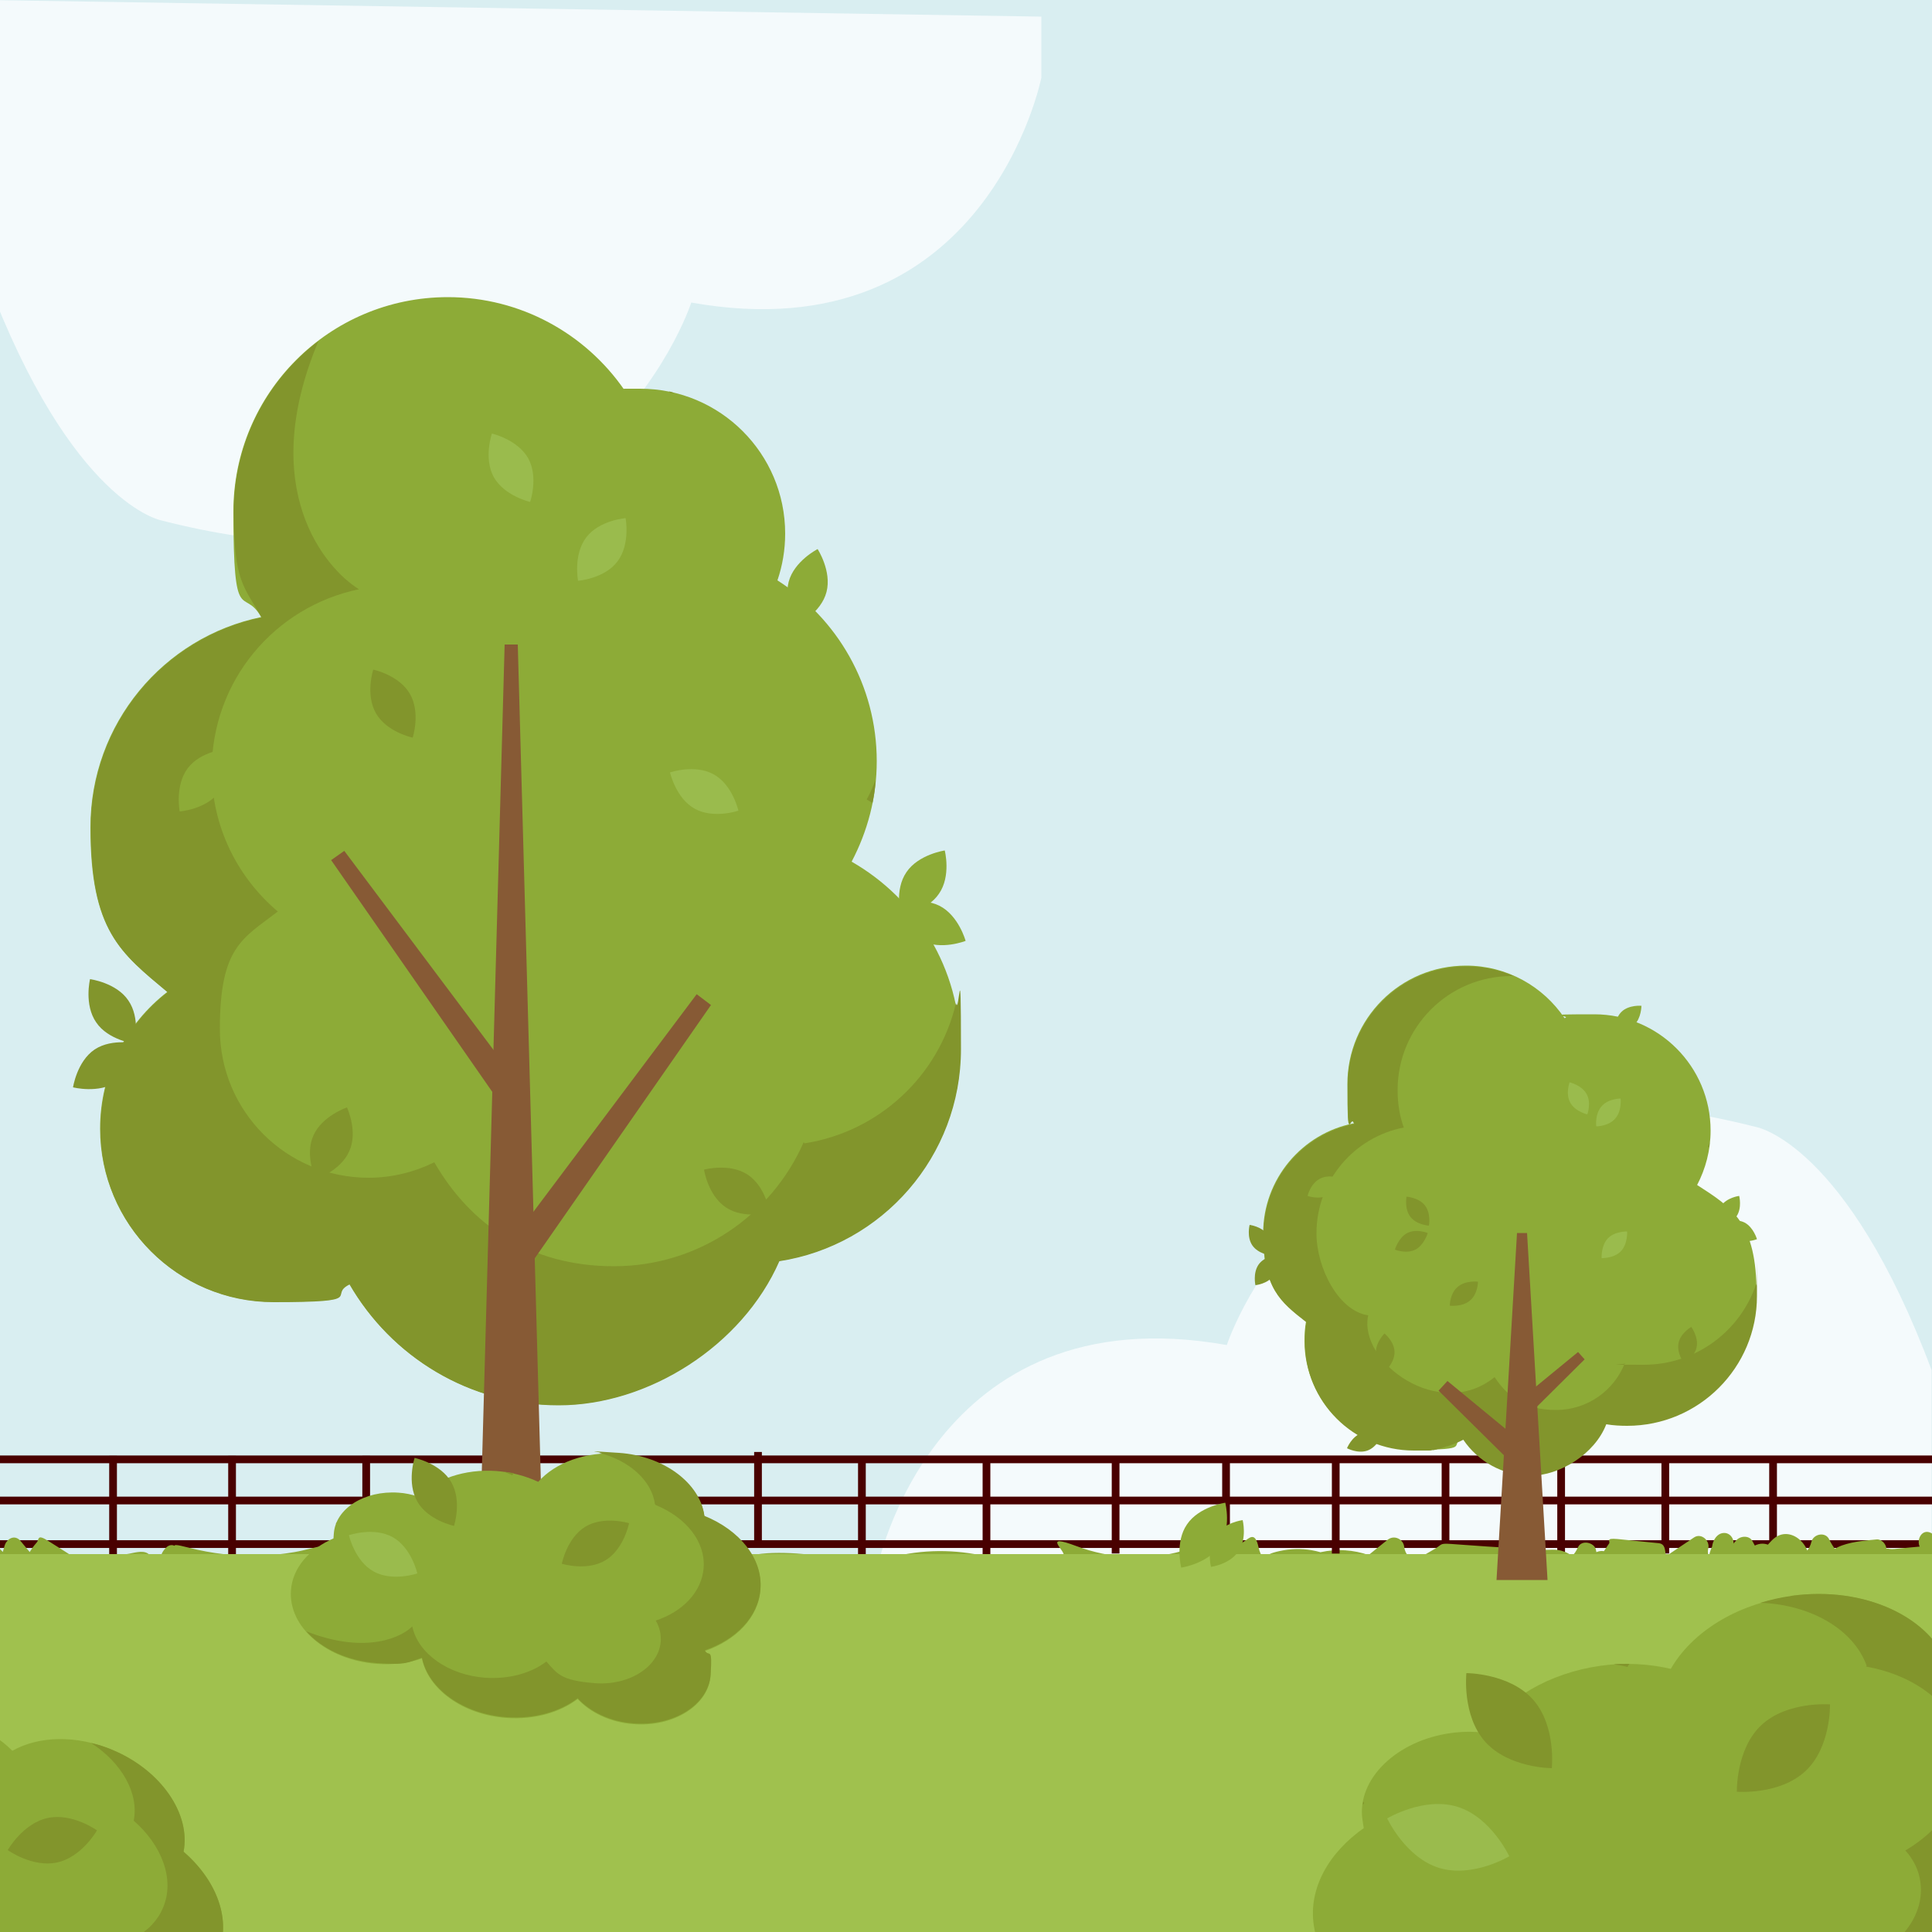 <?xml version="1.0" encoding="UTF-8"?>
<svg id="Laag_1" data-name="Laag 1" xmlns="http://www.w3.org/2000/svg" xmlns:xlink="http://www.w3.org/1999/xlink" viewBox="0 0 500 500">
  <rect x="0" y="0" width="500" height="500" fill="#333333" stroke="none"/>
  <defs>
    <style>
      .cls-1 {
        stroke: #490000;
        stroke-miterlimit: 10;
        stroke-width: 2px;
      }

      .cls-1, .cls-2 {
        fill: none;
      }

      .cls-3 {
        clip-path: url(#clippath);
      }

      .cls-2, .cls-4, .cls-5, .cls-6, .cls-7, .cls-8, .cls-9, .cls-10 {
        stroke-width: 0px;
      }

      .cls-4 {
        fill: #82952c;
      }

      .cls-5 {
        fill: #f4fafc;
      }

      .cls-6 {
        fill: #9abb4d;
      }

      .cls-7 {
        fill: #d9eef1;
      }

      .cls-8 {
        fill: #a0c14e;
      }

      .cls-9 {
        fill: #8dab37;
      }

      .cls-10 {
        fill: #875a35;
      }
    </style>
    <clipPath id="clippath">
      <rect class="cls-2" x="0" y="0" width="500" height="500"/>
    </clipPath>
  </defs>
  <g class="cls-3">
    <line class="cls-1" x1="167.67" y1="375.77" x2="167.67" y2="400.29"/>
    <rect class="cls-7" x="0" y="0" width="500" height="472.6"/>
    <line class="cls-1" x1="94.77" y1="376.77" x2="94.77" y2="401.29"/>
    <line class="cls-1" x1="60.06" y1="376.77" x2="60.06" y2="402.54"/>
    <line class="cls-1" x1="29.26" y1="376.77" x2="29.26" y2="402.54"/>
    <path class="cls-5" d="M226.9,406.3s14.2-71.8,90.6-58.2c0,0,27.3-84.5,137.1-56.4,0,0,23.3,4.2,45.3,62.9v71.7l-273-4.3v-15.7h0Z"/>
    <line class="cls-1" x1="374.1" y1="377.53" x2="374.1" y2="402.05"/>
    <line class="cls-1" x1="404.02" y1="377.53" x2="404.02" y2="402.05"/>
    <line class="cls-1" x1="430.98" y1="377.53" x2="430.98" y2="402.05"/>
    <line class="cls-1" x1="458.87" y1="376.92" x2="458.87" y2="401.44"/>
    <line class="cls-1" x1="-.45" y1="377.68" x2="503.85" y2="377.68"/>
    <line class="cls-1" x1="-.45" y1="388.33" x2="503.85" y2="388.33"/>
    <line class="cls-1" x1="-.45" y1="399.61" x2="503.85" y2="399.61"/>
    <path class="cls-5" d="M269.5,20.1s-14.2,71.8-90.6,58.2c0,0-27.3,84.5-137.1,56.4,0,0-23.3-4.2-45.3-62.9V0l273,4.3v15.8Z"/>
    <path class="cls-9" d="M-1.1,406.3c-.3-1.4,0-2.5.6-3.7l-3.9.5c1.5,1.5,3.1,3.1,4.6,4.6s3.7.7,4.2-1.1,1.1-3.8,1.6-5.8l-4.2,1.1,4.9,5.9c1.2,1.4,3.9.7,4.2-1.1.3-1.8.9-3.2,2.1-4.5l-3,.4c2.1,1.4,4.2,2.7,6.4,4.1,2.2,1.4,1.9,1.5,3,1.8s1.9,0,2.8-.2c5.1-.7,10.2-1.5,15.4-2.2l-2.4-.6c1.1,1.4,2.3,2.7,3.4,4.1s2.8,1,3.5,0c1.4-1.8,2.8-3.7,4.3-5.5s-1.2-5.9-3.5-3.5c-2.3,2.4-1.3,4.7,1,5.9,2.3,1.2,4.9-.7,6.3-2.7l-2.8,1.1c9.7,2.5,19.8,3,29.6,1.3,9.8-1.7,9.7-3.1,14.7-.9s8.3,3.8,12.9,4.7c18.2,3.5,36.5-3.4,54.8-1.7,2.6.2,5.1.9,7.7.8s4.6-1.1,6.9-2.3c4.1-2,9,.9,8.5,5.7s3.6,3.4,4.7,1.3,1.2-2.4,1.8-3.5,1.1-1.5,2.4-2,3.8-1.2,5.8-1.4c4.2-.5,8.6-.1,12.8.3s9.4,1,14.2,1.5,2,.4,2.9.3,2.2-.6,3.3-.9c2.2-.6,4.5-1.1,6.8-1.4,4.5-.6,9.1-.6,13.6.2s8.6,2.5,13,3.7c6.8,1.9,15.7,0,16.6-8.2l-3.2,2.4c6.5,2.5,13.6,3.5,20.5,3s6.7-.8,9.9-1.8,2.5-.9,3.9-.9.9.2,1.4.2c.2,0,.4.1.6.2.4.3.4,0,0-.7-1.1,2.1,1.2,4.9,3.4,3.4s5-3.4,7.5-5.1l-3.7-1.5c1.5,8.1,10.8,12.7,18.5,10.7s3.6-1.4,5-2.7,2.5-1.9,2.6-2.5l-1.2-1.4c0-.5.6-.7,1.4-.3,1.9-.3,1.4-.3.2-1.1-4.7-3.2-10.5-4.1-16-2.9s-2.2,1.9-1.7,3.1,1,3,1.6,4.5,2.7,2.4,4.2,1.1c4.9-4.2,12-5.3,18-2.8s2.1.4,3-.4c2.1-1.7,4.1-3.3,6.2-5l-4.3-1.8c.5,3.6,2.4,6.8,5.8,8.3s7.2-3.4,11-4.1,4.9.3,7,.4l8,.5c1.6.1,13.2.2,13.3,1.1l.3-1.9.4-.3c-2.7,1.8-.4,5.6,2.5,4.3s4.6-3.2,5.8-5.8l-4.6-.6c.4,1.8.8,3.7,1.2,5.5s4.3,2.4,4.8,0,1.5-4.5,0-4.1l2.8,3.7c1.2-1.8,2.4-3.6,3.7-5.3l-2.2,1.2c3.3.3,6.6.7,9.9,1l-2.4-1.8c.3,1.8.5,3.5.8,5.3s2.4,2.3,3.7,1.5c3.5-2.3,7-4.7,10.4-7l-3.7-2.8c-.8,3.6.6,7.4,3.7,9.5s3.3,1.8,4.9,1.3,2-1.6,2.8-2.4,2-2.1,3-3.2.9-3.1-.5-3.9c-3.9-2.2-8.4.5-8.7,4.9l4.9-.7c-.2-1.4.3-2.7,1.2-3.7,1.6-1.8,0-4.8-2.4-4.2s-3.6,4.9-1.4,7.1c3.2,3.1,7-.2,9-2.8h-4.3c.9,1.6,1.8,3.2,2.6,4.7s4.9,1.3,4.7-1.3l-.7-.5c-1.3,2.4,1.9,5.2,3.9,3s2.6-2.8,4-4.2l-3.9-.5c.1.2,2.6-1.2,3.3.2s.2.9-.1,1.4c-1,1.4.3,4,2.2,3.8,4.2-.6,7.7-3.2,8.7-7.5l-4.6.6c1.2,2.4,2.8,4.5,4.9,6.2s5.3-.4,3.9-3c-.2.8-.2,1,.2.6.3-.2.5-.3.8-.4.6-.2,1.3-.2,1.9-.3,1.6-.2,3.2-.3,4.9-.5l-2.5-2.5c-.6,7.3,11.5,4.6,15.3,4.3l-2.5-2.5c.2,2.7,1.2,5,3.4,6.7s3.8.9,4.2-1.1c.8-4.1-.2-7.7-2.8-10.9l-3,3.9c2.8,2,5.5,3.9,8.3,5.9s5.1-2.5,2.5-4.3-5.5-3.9-8.3-5.9-4.7,1.9-3,3.9,1.9,3.9,1.5,6l4.2-1.1c-1.1-.9-1.8-1.8-1.9-3.2s-1.1-2.6-2.5-2.5c-2.2.2-4.3.4-6.5.6s-1.6.2-2.4.2-1.4-.3-1.4,0c0-1.2-1.2-2.6-2.5-2.5-3.9.4-16,1-12.1,8.2l3.9-3c-1.8-1.5-3.1-3.1-4.1-5.2s-4.1-1.4-4.6.6-1.8,3.6-3.8,3.9l2.2,3.8c3.6-5.2-3.6-13.1-8.6-8.1s-1.8,6.2,1.6,6.7,5.4-2.5,3.8-5.2-2.8-1.7-3.9-.5-2.6,2.8-4,4.2l3.9,3c1.4-2.6.5-6.1-2.6-7.1s-6.3,1.9-6,5.1l4.7-1.3c-.9-1.6-1.8-3.2-2.6-4.7s-3.2-1.4-4.3,0c-.3.4-.7.8-1.1,1.2.2.8-.1,1.4-.9,1.9l-2.4-4.2c-2.2,2.5-3,5.3-2.5,8.6s4.7,2,4.9-.7.8-.8,1.2-.6l-.5-3.9c-1.5,1.6-3.1,3.3-4.6,4.9l1.8-.7c-2.1-.3-3.5-2.7-3-4.6s-1.8-4.1-3.7-2.8c-3.5,2.3-7,4.7-10.4,7l3.7,1.5c-.3-1.8-.5-3.5-.8-5.3s-1.4-1.7-2.4-1.8c-3.3-.3-6.6-.7-9.9-1s-1.7.6-2.2,1.2c-1.2,1.8-2.4,3.6-3.7,5.3s.8,4.2,2.8,3.7c3.2-.8,3.2-5.1.5-6.7s-6,1.8-6.6,4.7h4.8c-.4-1.8-.8-3.7-1.2-5.5s-3.7-2.6-4.6-.6-2.1,3.1-4,4l2.5,4.3c3-1.9,1.6-5.3-1.1-6.7s-4.3-.8-6.4-.9l-7-.4c-5-.3-10-.6-15.1-1s-3.7-.2-5.9,1.1-4.3,2.5-6.5,3.8l1.9-.3c-1.8-.6-3.2-2.1-3.4-4s-2.5-3.2-4.3-1.8-4.1,3.3-6.2,5l3-.4c-8.1-3.5-17.3-2.2-24,3.6l4.2,1.1c-.5-1.5-1-3-1.6-4.5l-1.7,3.1c3.2-.7,6.5-.4,9.6.9s3.9,3.4,6.2,2.4c4.4-1.9,1.9-8.7-2.9-7.3s-3.5,2.9-5.4,4.2-3.7,1.4-5.7,1.2c-4.2-.4-8-3.2-8.9-7.4s-2.4-2.3-3.7-1.5c-2.5,1.7-5,3.4-7.5,5.1l3.4,3.4c1.4-2.6.4-5.1-2.3-6.3s-6.5-.6-9.7.3c-9.1,2.6-18.6,2-27.4-1.3s-3,1-3.2,2.4c-.5,4.1-6,4.4-9,3.7-4.3-.9-8.2-2.8-12.5-3.7-8.2-1.7-16.8-1.4-24.8,1s-9.1,0-13.5-.5-8.2-1-12.4-1.1-7.8.2-11.5,1.3c-3.7,1.1-3.8,1.1-5.2,2.2s-2.6,4.3-3.6,6.2l4.7,1.3c.4-3.8-1.6-7.4-4.7-9.5s-7.6-2.4-11.3-.4c-3.7,2-4.3,1.8-7.1,1.4s-5-.7-7.6-.8c-5-.2-10.1.1-15.1.6-9.7,1-19.4,2.7-29.1,2.2s-9.5-1.1-13.9-2.8c-4.4-1.7-8.4-4.6-13.7-3.8-3,.4-5.9,1.4-8.9,1.9s-5.7.8-8.6.9c-6.4.2-12.6-.5-18.8-2.1-6.2-1.6-2.2.2-2.8,1.1-.9.8-.7,1.7.5,2.9l-3.5-3.5c-1.4,1.8-2.8,3.7-4.3,5.5h3.5c-1.1-1.3-2.4-3.6-3.9-4.5s-3.8,0-5.4.2c-4.5.6-8.9,1.3-13.4,1.9l1.9.3c-2.9-1.9-5.8-3.7-8.8-5.6s-2.3-.4-3,.4c-1.7,1.9-2.9,4.1-3.4,6.7l4.2-1.1c-1.6-2-3.3-3.9-4.9-5.9-1.6-2-3.7-.6-4.2,1.1s-1.1,3.8-1.6,5.8l4.2-1.1c-1.5-1.5-3.1-3.1-4.6-4.6s-3.1-.9-3.9.5c-1.3,2.4-1.7,4.9-1.1,7.6s5.5,1.8,4.8-1.3h0l-.1-.6Z"/>
    <rect class="cls-8" x="0" y="402.2" width="500" height="97.8"/>
    <path class="cls-9" d="M248.5,271.3c0-20.7-11.3-38.7-28.1-48.3,4.1-7.8,6.5-16.6,6.5-26,0-19.7-10.3-37-25.7-46.8,1.3-3.8,2-7.9,2-12.1,0-20.7-16.8-37.5-37.5-37.5s-2.8,0-4.2.2c-10-14.4-26.7-23.9-45.6-23.9-30.7,0-55.5,24.9-55.5,55.5s2.6,19.2,7.2,27.3c-25.3,5.2-44.2,27.6-44.2,54.4s7.7,32.4,19.9,42.6c-10.6,8.2-17.4,21-17.4,35.4,0,24.7,20,44.8,44.8,44.8s13.8-1.7,19.7-4.6c10.8,18.7,30.9,31.3,54.1,31.3s47.5-15.4,57.1-37.3c26.6-4.1,47-27.1,47-54.9l-.1-.1Z"/>
    <g>
      <path class="cls-4" d="M224.3,206.9c.5.3,1,.6,1.5.9.4-1.9.7-3.9.8-5.9-.7,1.7-1.4,3.4-2.3,5Z"/>
      <path class="cls-4" d="M174.6,101.7c-.5-.1-.9-.3-1.4-.4,0,.1.2.3.3.4h1.1Z"/>
      <path class="cls-4" d="M208,295.6c-8.3,18.9-27.2,32.1-49.1,32.1s-37.2-10.8-46.5-26.9c-5.1,2.5-10.9,4-17,4-21.3,0-38.5-17.2-38.5-38.5s5.9-23.4,15-30.4c-10.4-8.8-17.1-21.9-17.1-36.6,0-23.1,16.3-42.3,38.1-46.8-8.6-5.3-26.6-25.9-10.5-64.2-13.3,10.1-21.9,26.2-21.9,44.2s2.6,19.2,7.2,27.3c-25.3,5.2-44.2,27.6-44.2,54.4s7.7,32.4,19.9,42.6c-10.6,8.2-17.4,21-17.4,35.4,0,24.7,20,44.8,44.8,44.8s13.8-1.7,19.7-4.6c10.8,18.7,30.9,31.3,54.1,31.3s47.5-15.4,57.1-37.3c26.6-4.1,47-27.1,47-54.9s-.5-8.1-1.3-11.9c-4.4,18.8-19.9,33.3-39.2,36.3l-.2-.3Z"/>
    </g>
    <polygon class="cls-10" points="127.4 327.8 133.7 332.4 184 260.1 180.3 257.3 127.4 327.8"/>
    <polygon class="cls-10" points="135.8 282.5 130.2 286.6 85.7 222.6 89.1 220.2 135.8 282.5"/>
    <polygon class="cls-10" points="140.9 416.6 123.7 416.6 130.6 166.8 134 166.8 140.9 416.6"/>
    <path class="cls-9" d="M204.1,150.6c1.4-5.4,7.5-8.5,7.5-8.5,0,0,3.7,5.7,2.3,11.1-1.4,5.4-7.5,8.5-7.5,8.5,0,0-3.7-5.7-2.3-11.1Z"/>
    <path class="cls-9" d="M48.6,198.8c3.4-4.5,10.2-5,10.2-5,0,0,1.3,6.7-2.1,11.2s-10.2,5-10.2,5c0,0-1.3-6.7,2.1-11.2Z"/>
    <path class="cls-6" d="M151.7,139.1c3.4-4.5,10.2-5,10.2-5,0,0,1.3,6.7-2.1,11.2s-10.2,5-10.2,5c0,0-1.3-6.7,2.1-11.2Z"/>
    <path class="cls-6" d="M136.7,118.6c2.7,4.9.5,11.3.5,11.3,0,0-6.6-1.5-9.4-6.4-2.7-4.9-.5-11.3-.5-11.3,0,0,6.6,1.5,9.4,6.4Z"/>
    <path class="cls-6" d="M184.7,200.4c4.9,2.7,6.4,9.4,6.4,9.4,0,0-6.4,2.2-11.3-.5s-6.4-9.4-6.4-9.4c0,0,6.4-2.2,11.3.5Z"/>
    <path class="cls-4" d="M90.4,297.9c-2.2,5.1-8.7,7.3-8.7,7.3,0,0-2.9-6.2-.6-11.3,2.2-5.1,8.7-7.3,8.7-7.3,0,0,2.9,6.2.6,11.3Z"/>
    <path class="cls-4" d="M97.3,184.6c-2.8-4.9-.7-11.3-.7-11.3,0,0,6.7,1.4,9.5,6.3,2.8,4.9.7,11.3.7,11.3,0,0-6.7-1.4-9.5-6.3Z"/>
    <path class="cls-4" d="M193.5,304c4.7,3.1,5.7,9.8,5.7,9.8,0,0-6.6,1.8-11.3-1.3-4.7-3.1-5.7-9.8-5.7-9.8,0,0,6.6-1.8,11.3,1.3h0Z"/>
    <path class="cls-9" d="M238.6,243.5c-5-2.5-6.8-9.1-6.8-9.1,0,0,6.3-2.5,11.3,0s6.8,9.1,6.8,9.1c0,0-6.3,2.5-11.3,0Z"/>
    <path class="cls-9" d="M243,231.3c-3.1,4.6-9.9,5.6-9.9,5.6,0,0-1.7-6.6,1.5-11.2,3.1-4.6,9.9-5.6,9.9-5.6,0,0,1.7,6.6-1.5,11.2Z"/>
    <line class="cls-1" x1="317.3" y1="377.53" x2="317.3" y2="402.05"/>
    <path class="cls-4" d="M24.9,264.6c-3.2-4.6-1.6-11.2-1.6-11.2,0,0,6.8.9,9.9,5.5,3.2,4.6,1.6,11.2,1.6,11.2,0,0-6.8-.9-9.9-5.5h0Z"/>
    <path class="cls-4" d="M30.2,280c-4.7,3.1-11.3,1.4-11.3,1.4,0,0,1-6.7,5.6-9.8,4.7-3.1,11.3-1.4,11.3-1.4,0,0-1,6.7-5.6,9.8Z"/>
    <g>
      <g>
        <path class="cls-9" d="M439.2,306.7c2.2-4.2,3.5-9,3.5-14.1,0-16.6-13.5-30.1-30.1-30.1s-5.2.3-7.7,1c-5.5-8.2-14.9-13.6-25.5-13.6-17,0-30.7,13.7-30.7,30.7s.6,6.9,1.7,10.1c-13.4,2.6-23.5,14.4-23.5,28.5s4.3,17.5,11.1,22.8c-.3,1.6-.4,3.3-.4,5,0,15.6,12.6,28.2,28.2,28.2s8.9-1.1,12.8-3.1c3.8,5.6,10.2,9.3,17.5,9.3s16.5-5.5,19.5-13.3c1.8.3,3.6.4,5.4.4,18.6,0,33.6-15.1,33.6-33.6s-6.2-22.3-15.5-28.3l.1.1Z"/>
        <g>
          <path class="cls-4" d="M442.5,295.7c-.2.3-.3.7-.5,1,.1,0,.2.2.3.2,0-.4.1-.8.2-1.3v.1Z"/>
          <path class="cls-4" d="M454.5,332.3c-4.1,12.2-15.6,20.9-29.1,20.9s-3.3-.1-4.9-.4c-2.8,7.1-9.7,12.1-17.8,12.1s-12.5-3.4-15.9-8.5c-14.3,11.6-35.4-4-32.7-16-7.7-1.1-13.4-12.3-13.4-21.2,0-13.6,9.7-24.9,22.6-27.4-1.1-3-1.6-6.3-1.6-9.7,0-16.3,13.2-29.5,29.5-29.5s.3,0,.5,0c-3.7-1.6-7.8-2.5-12.2-2.5-17,0-30.7,13.7-30.7,30.7s.6,6.9,1.7,10.1c-13.4,2.6-23.5,14.4-23.5,28.5s4.3,17.5,11.1,22.8c-.3,1.6-.4,3.3-.4,5,0,15.6,12.6,28.2,28.2,28.2s1.1,0,1.6,0h2.3c.3,0,.6,0,.8-.1.3,0,.5,0,.8-.1.2,0,.5-.1.7-.2.3,0,.5-.1.8-.2.2,0,.4-.1.6-.2.3,0,.6-.2.9-.3h.2c1.4-.5,2.8-1,4.1-1.7,3.8,5.6,10.2,9.3,17.5,9.3s16.5-5.5,19.5-13.3c1.8.3,3.6.4,5.4.4,18.6,0,33.6-15.1,33.6-33.6s0-1.8-.1-2.7l-.1-.4Z"/>
        </g>
      </g>
      <g>
        <path class="cls-9" d="M419.7,261.8c1.9-1.8,5.1-1.5,5.1-1.5,0,0,0,3.2-1.9,5s-5.1,1.5-5.1,1.5c0,0,0-3.2,1.9-5Z"/>
        <path class="cls-9" d="M341.5,305.1c2.3-1.3,5.3-.2,5.3-.2,0,0-.7,3.1-3.1,4.4-2.3,1.3-5.3.2-5.3.2,0,0,.7-3.1,3.1-4.4Z"/>
        <path class="cls-6" d="M416.1,320.5c1.8-1.9,5-1.8,5-1.8,0,0,.2,3.2-1.6,5.1s-5,1.8-5,1.8c0,0-.2-3.2,1.6-5.1Z"/>
        <path class="cls-6" d="M410.6,283.1c1.3,2.3.2,5.3.2,5.3,0,0-3.1-.7-4.4-3-1.3-2.3-.2-5.3-.2-5.3,0,0,3.1.7,4.4,3Z"/>
        <path class="cls-6" d="M414.5,286.3c1.7-2,4.9-2,4.9-2,0,0,.4,3.2-1.4,5.2-1.7,2-4.9,2-4.9,2,0,0-.4-3.2,1.4-5.2Z"/>
        <path class="cls-4" d="M353.9,375.4c-2.5.9-5.3-.6-5.3-.6,0,0,1.2-3,3.7-3.9s5.3.6,5.3.6c0,0-1.2,3-3.7,3.9Z"/>
        <path class="cls-4" d="M356.1,350c-.1-2.6,2.2-4.9,2.2-4.9,0,0,2.5,2,2.6,4.7.1,2.6-2.2,4.9-2.2,4.9,0,0-2.5-2-2.6-4.7Z"/>
        <path class="cls-4" d="M365,314.9c-1.6-2.1-1-5.2-1-5.2,0,0,3.2.2,4.8,2.3s1,5.2,1,5.2c0,0-3.2-.2-4.8-2.3Z"/>
        <path class="cls-4" d="M366.3,323.4c-2.4,1.2-5.3,0-5.3,0,0,0,.9-3.1,3.2-4.3,2.4-1.2,5.3,0,5.3,0,0,0-.9,3.1-3.2,4.3Z"/>
        <path class="cls-4" d="M377.3,333c2-1.7,5.2-1.3,5.2-1.3,0,0,0,3.2-2.1,4.9-2,1.7-5.2,1.3-5.2,1.3,0,0,0-3.2,2.1-4.9Z"/>
        <path class="cls-4" d="M439.1,348.6c-.5,2.6-3.3,4.2-3.3,4.2,0,0-1.9-2.6-1.4-5.2s3.3-4.2,3.3-4.2c0,0,1.9,2.6,1.4,5.2Z"/>
        <path class="cls-9" d="M449.4,320.7c-2.4-1.2-3.2-4.3-3.2-4.3,0,0,3-1.2,5.3,0s3.2,4.3,3.2,4.3c0,0-3,1.2-5.3,0Z"/>
        <path class="cls-9" d="M449.4,314.8c-1.5,2.2-4.7,2.6-4.7,2.6,0,0-.8-3.1.7-5.3,1.5-2.2,4.7-2.6,4.7-2.6,0,0,.8,3.1-.7,5.3Z"/>
        <path class="cls-4" d="M324.1,322.3c-1.5-2.2-.7-5.3-.7-5.3,0,0,3.2.4,4.7,2.6s.7,5.3.7,5.3c0,0-3.2-.4-4.7-2.6Z"/>
        <path class="cls-4" d="M329.6,330.1c-1.5,2.2-4.7,2.5-4.7,2.5,0,0-.7-3.1.8-5.3,1.5-2.2,4.7-2.5,4.7-2.5,0,0,.7,3.1-.8,5.3Z"/>
      </g>
    </g>
    <g>
      <polygon class="cls-10" points="393.9 361.8 396.8 365 410.1 351.8 408.4 349.9 393.9 361.8"/>
      <polygon class="cls-10" points="393.9 373.3 390.1 377.5 372.3 359.9 374.6 357.4 393.9 373.3"/>
      <polygon class="cls-10" points="400.5 408.9 387.3 408.9 392.6 319.1 395.2 319.1 400.5 408.9"/>
    </g>
    <g>
      <path class="cls-9" d="M160.3,376.2c-8.7-.6-16.6,2.3-21,7.3-3.2-1.5-6.9-2.5-10.8-2.8-8.3-.6-15.8,2.1-20.3,6.6-1.6-.5-3.3-.9-5.1-1-8.8-.6-16.2,4.1-16.7,10.5s0,.9,0,1.3c-6.3,2.7-10.7,7.6-11.1,13.5-.7,9.5,9.2,18,22.2,19,4.2.3,8.2-.2,11.7-1.4,1.6,8,10.6,14.6,21.9,15.4,7.2.5,13.8-1.4,18.4-4.9,3.2,3.5,8.5,6.1,14.5,6.5,10.4.8,19.4-4.9,19.9-12.6s-.4-4.3-1.5-6.3c8.1-2.8,13.9-8.7,14.4-15.9.6-7.9-5.4-15.2-14.5-18.9-1.1-8.4-10.4-15.5-22.1-16.3h.1Z"/>
      <g>
        <path class="cls-4" d="M132.6,381.7c.1-.1.3-.3.4-.4-.8-.2-1.6-.3-2.5-.4.7.3,1.4.6,2.1.9v-.1Z"/>
        <path class="cls-4" d="M87.1,393.9c0,.1-.1.3-.2.4h.2v-.4Z"/>
        <path class="cls-4" d="M169.7,389.5c7.8,3.2,12.9,9.4,12.4,16.3-.5,6.2-5.4,11.3-12.4,13.6,1,1.7,1.4,3.5,1.3,5.4-.5,6.6-8.2,11.5-17.1,10.8s-9.7-2.5-12.5-5.6c-3.9,3-9.6,4.6-15.8,4.2-9.7-.7-17.5-6.4-18.9-13.3-2.4,2.5-11.6,7.5-27.4,1.3,4,4.5,10.5,7.6,18.2,8.2s8.2-.2,11.7-1.4c1.6,8,10.6,14.6,21.9,15.4,7.2.5,13.8-1.4,18.4-4.9,3.2,3.5,8.5,6.1,14.5,6.5,10.4.8,19.4-4.9,19.9-12.6s-.4-4.3-1.5-6.3c8.1-2.8,13.9-8.7,14.4-15.9.6-7.9-5.4-15.2-14.5-18.9-1.1-8.4-10.4-15.5-22.1-16.3s-3.4-.1-5.1,0c7.8,2,13.6,7.2,14.4,13.3l.2.2Z"/>
      </g>
      <path class="cls-4" d="M108,388.6c-2.8-4.9-.7-11.3-.7-11.3,0,0,6.7,1.4,9.5,6.3,2.8,4.9.7,11.3.7,11.3,0,0-6.7-1.4-9.5-6.3Z"/>
      <path class="cls-4" d="M151.5,395.1c4.8-2.9,11.3-.9,11.3-.9,0,0-1.3,6.7-6.1,9.6-4.8,2.9-11.3.9-11.3.9,0,0,1.3-6.7,6.1-9.6Z"/>
      <path class="cls-6" d="M101.6,397.8c4.9,2.7,6.4,9.4,6.4,9.4,0,0-6.4,2.2-11.3-.5s-6.4-9.4-6.4-9.4c0,0,6.4-2.2,11.3.5Z"/>
    </g>
    <path class="cls-9" d="M315.6,400.1c-3.1,4.6-9.9,5.6-9.9,5.6,0,0-1.7-6.6,1.5-11.2,3.1-4.6,9.9-5.6,9.9-5.6,0,0,1.7,6.6-1.5,11.2Z"/>
    <path class="cls-9" d="M320.5,401.5c-2.3,3.4-7.1,4-7.1,4,0,0-1.2-4.8,1.1-8.1,2.3-3.4,7.1-4,7.1-4,0,0,1.2,4.8-1.1,8.1Z"/>
    <g>
      <path class="cls-9" d="M463.4,413.2c-14.1,1.9-25.6,9.3-31,18.7-5.6-1.3-11.8-1.7-18.2-.8-13.4,1.9-24.5,8.6-30.2,17.3-2.7-.3-5.5-.3-8.4.1-14.2,1.9-24.5,12-23,22.4s.3,1.4.5,2.1c-9.2,6.4-14.5,15.7-13.1,25.2,2.1,15.4,20.8,25.6,41.7,22.7,6.8-.9,13-3.1,18.1-6.2,5.3,12.2,21.9,19.7,40.2,17.2,11.7-1.6,21.6-6.9,27.7-14,6.3,4.5,15.5,6.8,25.4,5.4,16.9-2.3,29.2-14.3,27.5-26.8-.5-3.6-2.1-6.8-4.5-9.5,12-7.2,19.2-18.5,17.6-30.2-1.8-12.9-13.8-22.5-29.4-25.3-4.6-13-21.8-21.1-40.7-18.5l-.2.2Z"/>
      <g>
        <path class="cls-4" d="M421.2,431.4c.2-.3.3-.6.5-.8-1.3,0-2.7,0-4.1.1,1.2.2,2.4.4,3.6.7h0Z"/>
        <path class="cls-4" d="M352.8,466.3c0,.2-.1.5-.1.7,0,0,.2-.1.3-.2,0-.2,0-.4-.1-.5h-.1Z"/>
        <path class="cls-4" d="M482.9,431.3c13.5,2.4,23.8,10.7,25.3,21.7,1.4,10-4.8,19.8-15.1,25.9,2.1,2.3,3.5,5.1,3.9,8.2,1.5,10.7-9.1,21-23.6,23-8.5,1.2-16.4-.8-21.8-4.7-5.3,6.1-13.8,10.7-23.8,12.1-15.7,2.2-30-4.3-34.6-14.8-3,4.8-15.9,15.8-43.1,11.3,7.8,5.8,19.4,8.6,31.7,6.9,6.8-.9,13-3.1,18.1-6.2,5.3,12.2,21.9,19.7,40.2,17.2,11.7-1.6,21.6-6.9,27.7-14,6.3,4.5,15.5,6.8,25.4,5.4,16.9-2.3,29.2-14.3,27.5-26.8-.5-3.6-2.1-6.8-4.5-9.5,12-7.2,19.2-18.5,17.6-30.2-1.8-12.9-13.8-22.5-29.4-25.3-4.6-13-21.8-21.1-40.7-18.5-2.8.4-5.5,1-8.1,1.8,13.1.5,24.1,6.9,27.5,16.3l-.2.2Z"/>
      </g>
      <path class="cls-4" d="M384.4,450.8c-6.1-6.8-4.9-17.8-4.9-17.8,0,0,11.1,0,17.2,6.8,6.1,6.8,4.9,17.8,4.9,17.8,0,0-11.1,0-17.2-6.8Z"/>
      <path class="cls-4" d="M455.9,446.4c6.7-6.2,17.7-5.3,17.7-5.3,0,0,.3,11.1-6.4,17.3-6.7,6.2-17.7,5.3-17.7,5.3,0,0-.3-11.1,6.4-17.3Z"/>
      <path class="cls-6" d="M377.2,467.6c8.7,2.7,13.4,12.8,13.4,12.8,0,0-9.5,5.7-18.2,3s-13.4-12.8-13.4-12.8c0,0,9.5-5.7,18.2-3Z"/>
    </g>
    <g>
      <path class="cls-9" d="M29.1,452.9c-9.4-4-19.2-3.6-25.9.2-2.9-2.9-6.6-5.3-10.9-7.1-9-3.8-18.3-3.6-24.9-.3-1.5-1.2-3.3-2.2-5.2-3-9.4-4-19.5-1.6-22.4,5.4-.2.5-.4,1-.5,1.4-8,.6-14.6,4.4-17.3,10.7-4.3,10.3,3.5,23.4,17.4,29.3,4.5,1.9,9.1,2.8,13.4,2.8-1.2,9.5,6.3,20.1,18.5,25.3,7.8,3.3,15.8,3.6,22.2,1.5,2.2,5.1,7.1,9.9,13.6,12.6,11.3,4.7,23.2,1.8,26.7-6.5,1-2.4,1.2-4.9.7-7.5,10,0,18.6-4.4,21.9-12.1,3.6-8.6-.3-18.9-8.9-26.3,1.9-9.7-5.7-21-18.3-26.3l-.1-.1Z"/>
      <path class="cls-4" d="M34.5,471.1c7.4,6.4,10.8,15.3,7.7,22.6-2.8,6.7-10.2,10.4-18.8,10.5.4,2.2.3,4.4-.6,6.5-3,7.1-13.3,9.6-23,5.5-5.6-2.4-9.8-6.4-11.7-10.8-5.5,1.8-12.4,1.5-19.1-1.3-10.5-4.4-16.9-13.6-15.9-21.7-3.6,1.9-15.6,4-30.7-8.8,2.7,6.4,8.8,12.4,17,15.8,4.5,1.9,9.1,2.8,13.4,2.8-1.2,9.5,6.3,20.1,18.5,25.3,7.8,3.3,15.8,3.6,22.2,1.5,2.2,5.1,7.1,9.9,13.6,12.6,11.3,4.7,23.2,1.8,26.7-6.5,1-2.4,1.2-4.9.7-7.5,10,0,18.6-4.4,21.9-12.1,3.6-8.6-.3-18.9-8.9-26.3,1.9-9.7-5.7-21-18.3-26.3-1.9-.8-3.7-1.4-5.6-1.8,7.9,5.1,12.4,13,11,20.1l-.1-.1Z"/>
      <path class="cls-4" d="M12.3,470.5c6.4-1.4,12.8,3.2,12.8,3.2,0,0-3.9,6.9-10.3,8.3s-12.8-3.2-12.8-3.2c0,0,3.9-6.9,10.3-8.3Z"/>
    </g>
    <line class="cls-1" x1="223.06" y1="377.68" x2="223.06" y2="402.2"/>
    <line class="cls-1" x1="196.17" y1="375.77" x2="196.17" y2="400.29"/>
    <line class="cls-1" x1="255.3" y1="377.68" x2="255.3" y2="402.2"/>
    <line class="cls-1" x1="288.72" y1="377.53" x2="288.72" y2="402.05"/>
    <line class="cls-1" x1="345.69" y1="377.53" x2="345.69" y2="402.05"/>
  </g>
</svg>